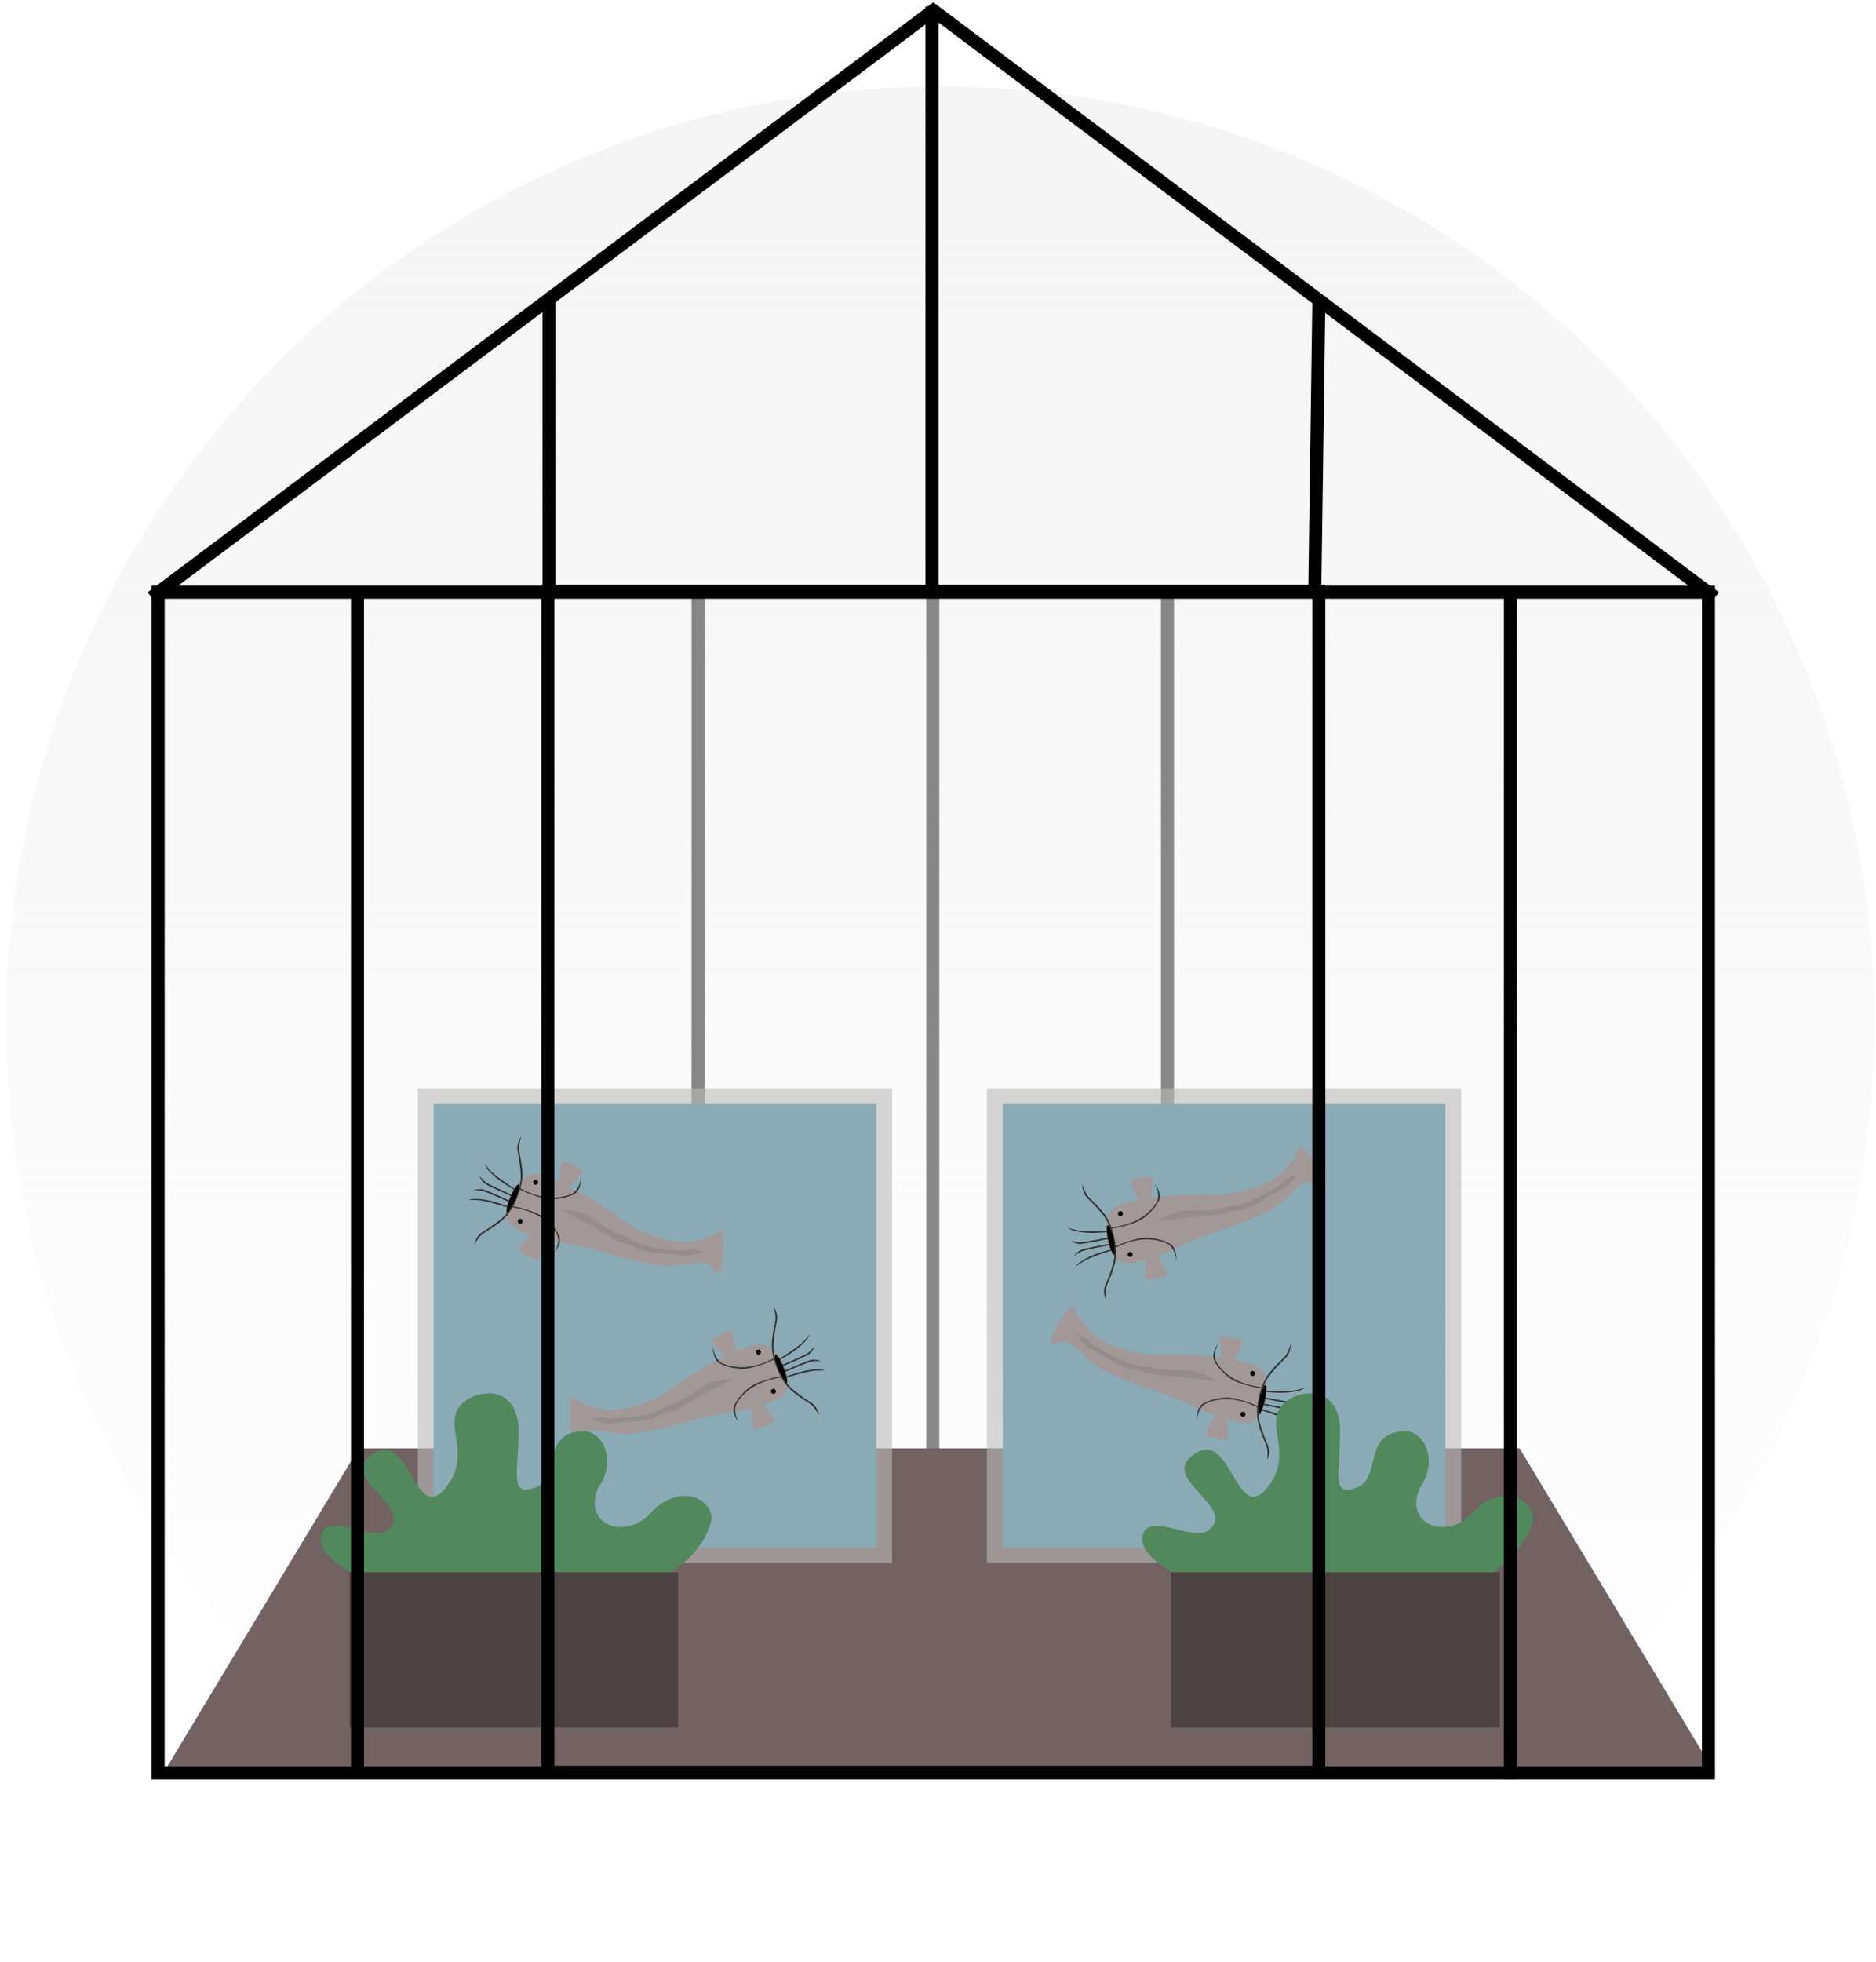 <svg width="288" height="301" viewBox="0 0 288 301" fill="none" xmlns="http://www.w3.org/2000/svg">
<ellipse cx="144.36" cy="156.79" rx="143.423" ry="143.529" fill="url(#paint0_linear_64_4)" fill-opacity="0.66"/>
<line x1="143.198" y1="89.802" x2="143.198" y2="223.955" stroke="#878787" stroke-width="2"/>
<line x1="179.234" y1="89.802" x2="179.234" y2="223.955" stroke="#878787" stroke-width="2"/>
<line x1="107.162" y1="91.245" x2="107.162" y2="223.955" stroke="#878787" stroke-width="2"/>
<path d="M55.079 222.204H233.279L263.279 272.041H25.079L55.079 222.204Z" fill="#726262"/>
<rect x="66.558" y="169.393" width="67.964" height="68.014" fill="#4194AE"/>
<rect x="64.13" y="166.964" width="72.818" height="72.872" fill="#BABABA" fill-opacity="0.6"/>
<rect x="153.939" y="169.393" width="67.964" height="68.014" fill="#4194AE"/>
<rect x="151.512" y="166.964" width="72.818" height="72.872" fill="#BABABA" fill-opacity="0.6"/>
<path d="M186.213 183.286C189.596 183.453 193.492 181.974 195.017 181.215C197.763 179.442 198.481 178.027 199.667 175.606C201.479 177.845 204.521 182.154 202.188 181.486C199.271 180.65 198.783 183.416 195.361 185.419C191.94 187.423 186.014 189.154 183.696 190.092C181.378 191.03 178.047 192.977 173.815 193.781C169.584 194.584 168.916 187.424 170.742 185.593C172.568 183.762 181.983 183.078 186.213 183.286Z" fill="#A39898"/>
<ellipse rx="0.379" ry="0.379" transform="matrix(0.227 -0.974 0.974 0.227 173.5 192.465)" fill="black"/>
<ellipse rx="0.379" ry="0.379" transform="matrix(0.227 -0.974 0.974 0.227 172.002 186.201)" fill="black"/>
<path d="M175.333 189.935C174.174 190.1 172.112 190.74 171.22 191.232L171.259 191.397C172.894 190.611 175.839 189.43 178.965 190.704C180.244 191.225 180.485 192.64 180.589 193.417C180.623 192.828 180.518 191.517 179.833 190.984C178.977 190.318 176.781 189.728 175.333 189.935Z" fill="#333232"/>
<path d="M174.756 187.349C173.692 187.836 171.611 188.412 170.594 188.48L170.538 188.32C172.338 188.098 175.455 187.501 177.398 184.739C178.193 183.61 177.631 182.288 177.299 181.578C177.645 182.055 178.265 183.216 177.977 184.034C177.617 185.058 176.087 186.741 174.756 187.349Z" fill="#333232"/>
<path d="M166.333 193.518C167.206 192.975 169.545 192.192 170.605 191.868L170.566 191.704C166.876 192.586 165.407 193.821 165.133 194.328C165.169 194.284 165.459 194.062 166.333 193.518Z" fill="#333232"/>
<path d="M165.352 188.744C166.357 188.963 168.823 188.915 169.93 188.864L169.948 189.032C166.176 189.439 164.378 188.769 163.95 188.383C163.998 188.412 164.347 188.525 165.352 188.744Z" fill="#333232"/>
<path d="M165.943 191.788C166.465 191.553 169.074 191.067 170.276 190.849L170.33 191.009C169.1 191.249 166.526 191.776 166.073 191.959C165.62 192.142 165.102 192.541 164.9 192.717C165.031 192.505 165.422 192.023 165.943 191.788Z" fill="#333232"/>
<path d="M165.943 191.788C166.465 191.553 169.074 191.067 170.276 190.849L170.33 191.009C169.1 191.249 166.526 191.776 166.073 191.959C165.62 192.142 165.102 192.541 164.9 192.717C165.031 192.505 165.422 192.023 165.943 191.788Z" fill="#333232"/>
<path d="M165.74 190.826C166.311 190.848 168.912 190.321 170.109 190.073L170.099 189.904C168.868 190.142 166.285 190.619 165.796 190.619C165.308 190.619 164.678 190.443 164.425 190.356C164.625 190.503 165.169 190.803 165.74 190.826Z" fill="#333232"/>
<path d="M165.74 190.826C166.311 190.848 168.912 190.321 170.109 190.073L170.099 189.904C168.868 190.142 166.285 190.619 165.796 190.619C165.308 190.619 164.678 190.443 164.425 190.356C164.625 190.503 165.169 190.803 165.74 190.826Z" fill="#333232"/>
<ellipse rx="2.35" ry="0.454" transform="matrix(-0.227 -0.974 0.974 -0.227 170.593 190.273)" fill="black"/>
<path d="M171.302 192.886C171.437 191.237 171.075 189.85 170.877 189.363C170.981 190.14 171.169 191.921 171.081 192.835C170.97 193.977 170.16 196.123 169.681 197.178C169.298 198.023 169.583 199.049 169.773 199.457C169.738 199.163 169.69 198.41 169.782 197.747C169.897 196.917 171.133 194.949 171.302 192.886Z" fill="#333232"/>
<path d="M170.122 187.17C170.887 188.638 171.092 190.056 171.099 190.582C170.893 189.826 170.374 188.111 169.938 187.304C169.393 186.295 167.813 184.632 166.962 183.845C166.281 183.216 166.145 182.159 166.163 181.71C166.244 181.994 166.492 182.707 166.835 183.282C167.263 184.002 169.166 185.336 170.122 187.17Z" fill="#333232"/>
<path d="M173.738 181.079C173.406 181.437 174.406 183.336 174.947 184.24C175.316 184.326 176.141 184.394 176.487 183.977C176.833 183.559 176.949 181.542 176.964 180.586C176.027 180.601 174.07 180.721 173.738 181.079Z" fill="#A39898"/>
<path d="M173.738 181.079C173.406 181.437 174.406 183.336 174.947 184.24C175.316 184.326 176.141 184.394 176.487 183.977C176.833 183.559 176.949 181.542 176.964 180.586C176.027 180.601 174.07 180.721 173.738 181.079Z" fill="#A39898"/>
<path d="M175.97 196.254C175.543 196.016 175.905 193.901 176.139 192.873C176.463 192.677 177.225 192.357 177.684 192.647C178.142 192.936 178.879 194.818 179.189 195.723C178.294 195.999 176.397 196.492 175.97 196.254Z" fill="#A39898"/>
<path d="M175.97 196.254C175.543 196.016 175.905 193.901 176.139 192.873C176.463 192.677 177.225 192.357 177.684 192.647C178.142 192.936 178.879 194.818 179.189 195.723C178.294 195.999 176.397 196.492 175.97 196.254Z" fill="#A39898"/>
<path d="M181.692 185.75C180.533 185.727 178.45 186.85 177.552 187.414C178.312 187.333 180.227 187.11 181.817 186.862C183.803 186.552 185.252 186.58 186.662 186.445C188.072 186.31 189.708 185.531 190.451 185.627C191.195 185.723 193.835 184.251 194.659 183.67C195.484 183.089 196.761 182.536 197.193 182.327C197.538 182.16 198.643 180.81 199.153 180.155C198.576 180.33 197.348 180.802 197.051 181.289C196.68 181.898 193.373 183.602 191.827 184.324C190.28 185.046 187.494 185.17 186.901 185.418C186.307 185.666 183.141 185.779 181.692 185.75Z" fill="#938D8D"/>
<path d="M95.541 187.168C98.216 189.247 102.255 190.274 103.94 190.527C107.205 190.653 108.605 189.907 110.965 188.605C111.165 191.479 111.183 196.755 109.656 194.867C107.747 192.508 105.76 194.492 101.809 194.168C97.857 193.844 92.012 191.859 89.575 191.296C87.138 190.733 83.294 190.414 79.368 188.642C75.442 186.87 79.003 180.623 81.549 180.173C84.095 179.722 92.197 184.568 95.541 187.168Z" fill="#A39898"/>
<ellipse rx="0.379" ry="0.379" transform="matrix(0.745 -0.668 0.667 0.745 79.866 187.38)" fill="black"/>
<ellipse rx="0.379" ry="0.379" transform="matrix(0.745 -0.668 0.667 0.745 82.233 181.391)" fill="black"/>
<path d="M82.819 186.362C81.775 185.832 79.719 185.172 78.706 185.062L78.643 185.22C80.433 185.515 83.522 186.239 85.352 189.078C86.1 190.239 85.485 191.536 85.125 192.232C85.49 191.769 86.156 190.636 85.902 189.806C85.583 188.768 84.123 187.024 82.819 186.362Z" fill="#333232"/>
<path d="M83.829 183.914C82.678 183.701 80.644 182.977 79.772 182.449L79.818 182.286C81.419 183.138 84.314 184.438 87.489 183.294C88.788 182.825 89.086 181.421 89.222 180.649C89.232 181.239 89.074 182.544 88.368 183.049C87.486 183.68 85.267 184.18 83.829 183.914Z" fill="#333232"/>
<path d="M73.393 184.126C74.42 184.183 76.784 184.885 77.838 185.229L77.901 185.071C74.373 183.675 72.461 183.842 71.946 184.1C72.001 184.086 72.366 184.07 73.393 184.126Z" fill="#333232"/>
<path d="M75.328 179.653C76.026 180.41 78.073 181.787 79.009 182.381L78.927 182.529C75.605 180.696 74.516 179.115 74.387 178.553C74.41 178.605 74.631 178.897 75.328 179.653Z" fill="#333232"/>
<path d="M74.067 182.486C74.628 182.593 77.044 183.693 78.153 184.204L78.106 184.367C76.961 183.857 74.551 182.811 74.075 182.7C73.599 182.59 72.946 182.619 72.679 182.647C72.908 182.549 73.505 182.379 74.067 182.486Z" fill="#333232"/>
<path d="M74.067 182.486C74.628 182.593 77.044 183.693 78.153 184.204L78.106 184.367C76.961 183.857 74.551 182.811 74.075 182.7C73.599 182.59 72.946 182.619 72.679 182.647C72.908 182.549 73.505 182.379 74.067 182.486Z" fill="#333232"/>
<path d="M74.452 181.581C74.907 181.928 77.34 182.989 78.461 183.474L78.551 183.33C77.406 182.818 75.017 181.725 74.617 181.444C74.217 181.163 73.802 180.658 73.644 180.441C73.724 180.676 73.997 181.235 74.452 181.581Z" fill="#333232"/>
<path d="M74.452 181.581C74.907 181.928 77.34 182.989 78.461 183.474L78.551 183.33C77.406 182.818 75.017 181.725 74.617 181.444C74.217 181.163 73.802 180.658 73.644 180.441C73.724 180.676 73.997 181.235 74.452 181.581Z" fill="#333232"/>
<ellipse rx="2.349" ry="0.455" transform="matrix(0.373 -0.928 0.927 0.374 78.744 183.916)" fill="black"/>
<path d="M77.824 186.463C78.881 185.19 79.38 183.847 79.498 183.334C79.138 184.03 78.269 185.596 77.673 186.294C76.928 187.165 75.033 188.457 74.035 189.046C73.237 189.518 72.881 190.522 72.803 190.965C72.943 190.704 73.336 190.06 73.792 189.57C74.362 188.957 76.503 188.055 77.824 186.463Z" fill="#333232"/>
<path d="M80.137 181.105C79.921 182.746 79.275 184.025 78.979 184.459C79.245 183.722 79.804 182.02 79.91 181.108C80.043 179.969 79.703 177.7 79.457 176.567C79.261 175.661 79.756 174.717 80.028 174.359C79.931 174.639 79.726 175.365 79.676 176.033C79.614 176.868 80.407 179.053 80.137 181.105Z" fill="#333232"/>
<path d="M86.592 178.195C86.115 178.297 85.844 180.426 85.768 181.478C86.021 181.76 86.657 182.289 87.18 182.146C87.703 182.002 88.956 180.418 89.517 179.643C88.741 179.118 87.07 178.092 86.592 178.195Z" fill="#A39898"/>
<path d="M86.592 178.195C86.115 178.297 85.844 180.426 85.768 181.478C86.021 181.76 86.657 182.289 87.18 182.146C87.703 182.002 88.956 180.418 89.517 179.643C88.741 179.118 87.07 178.092 86.592 178.195Z" fill="#A39898"/>
<path d="M79.715 191.902C79.502 191.462 81.011 189.938 81.793 189.231C82.171 189.257 82.979 189.433 83.188 189.933C83.397 190.433 82.921 192.397 82.656 193.316C81.765 193.028 79.928 192.342 79.715 191.902Z" fill="#A39898"/>
<path d="M79.715 191.902C79.502 191.462 81.011 189.938 81.793 189.231C82.171 189.257 82.979 189.433 83.188 189.933C83.397 190.433 82.921 192.397 82.656 193.316C81.765 193.028 79.928 192.342 79.715 191.902Z" fill="#A39898"/>
<path d="M90.425 186.59C89.489 185.906 87.139 185.628 86.08 185.575C86.748 185.945 88.445 186.862 89.889 187.571C91.694 188.458 92.864 189.314 94.096 190.012C95.328 190.711 97.115 191.014 97.668 191.519C98.222 192.025 101.229 192.335 102.237 192.333C103.246 192.33 104.609 192.611 105.082 192.688C105.46 192.75 107.141 192.278 107.934 192.035C107.361 191.847 106.085 191.528 105.562 191.757C104.908 192.042 101.223 191.539 99.542 191.242C97.862 190.945 95.509 189.447 94.881 189.309C94.252 189.171 91.595 187.445 90.425 186.59Z" fill="#938D8D"/>
<path d="M178.101 207.809C174.717 207.975 170.821 206.497 169.296 205.737C166.551 203.965 165.833 202.55 164.647 200.129C162.834 202.367 159.792 206.677 162.126 206.008C165.043 205.173 165.53 207.938 168.952 209.942C172.374 211.946 178.299 213.677 180.618 214.615C182.936 215.553 186.267 217.5 190.498 218.303C194.73 219.106 195.398 211.947 193.572 210.116C191.746 208.285 182.331 207.601 178.101 207.809Z" fill="#A39898"/>
<ellipse rx="0.379" ry="0.379" transform="matrix(-0.227 -0.974 -0.974 0.227 190.814 216.987)" fill="black"/>
<ellipse rx="0.379" ry="0.379" transform="matrix(-0.227 -0.974 -0.974 0.227 192.312 210.723)" fill="black"/>
<path d="M188.981 214.457C190.139 214.623 192.202 215.263 193.094 215.755L193.054 215.92C191.42 215.134 188.475 213.953 185.349 215.226C184.07 215.747 183.829 217.163 183.724 217.939C183.691 217.35 183.796 216.04 184.481 215.507C185.337 214.84 187.533 214.25 188.981 214.457Z" fill="#333232"/>
<path d="M189.557 211.872C190.622 212.359 192.703 212.934 193.72 213.002L193.776 212.842C191.975 212.621 188.859 212.023 186.916 209.262C186.121 208.132 186.683 206.811 187.014 206.1C186.668 206.578 186.048 207.738 186.337 208.557C186.697 209.581 188.227 211.264 189.557 211.872Z" fill="#333232"/>
<path d="M197.981 218.041C197.108 217.497 194.769 216.714 193.708 216.391L193.748 216.226C197.438 217.109 198.907 218.344 199.181 218.85C199.145 218.807 198.854 218.584 197.981 218.041Z" fill="#333232"/>
<path d="M198.962 213.266C197.957 213.485 195.491 213.438 194.384 213.386L194.365 213.555C198.137 213.962 199.936 213.292 200.364 212.906C200.315 212.935 199.967 213.047 198.962 213.266Z" fill="#333232"/>
<path d="M198.37 216.311C197.849 216.076 195.24 215.59 194.038 215.371L193.983 215.532C195.214 215.772 197.788 216.299 198.241 216.482C198.694 216.665 199.211 217.063 199.414 217.24C199.283 217.028 198.892 216.546 198.37 216.311Z" fill="#333232"/>
<path d="M198.37 216.311C197.849 216.076 195.24 215.59 194.038 215.371L193.983 215.532C195.214 215.772 197.788 216.299 198.241 216.482C198.694 216.665 199.211 217.063 199.414 217.24C199.283 217.028 198.892 216.546 198.37 216.311Z" fill="#333232"/>
<path d="M198.574 215.348C198.002 215.371 195.401 214.843 194.205 214.595L194.215 214.426C195.445 214.664 198.029 215.141 198.517 215.141C199.006 215.141 199.635 214.966 199.889 214.878C199.689 215.025 199.145 215.326 198.574 215.348Z" fill="#333232"/>
<path d="M198.574 215.348C198.002 215.371 195.401 214.843 194.205 214.595L194.215 214.426C195.445 214.664 198.029 215.141 198.517 215.141C199.006 215.141 199.635 214.966 199.889 214.878C199.689 215.025 199.145 215.326 198.574 215.348Z" fill="#333232"/>
<ellipse rx="2.35" ry="0.454" transform="matrix(0.227 -0.974 -0.974 -0.227 193.72 214.795)" fill="black"/>
<path d="M193.012 217.409C192.877 215.759 193.239 214.373 193.437 213.885C193.332 214.662 193.145 216.444 193.233 217.357C193.343 218.499 194.154 220.645 194.633 221.701C195.016 222.546 194.731 223.572 194.541 223.98C194.576 223.686 194.624 222.933 194.532 222.269C194.417 221.44 193.18 219.471 193.012 217.409Z" fill="#333232"/>
<path d="M194.192 211.693C193.427 213.161 193.222 214.579 193.215 215.105C193.42 214.348 193.94 212.634 194.376 211.827C194.92 210.817 196.5 209.155 197.351 208.368C198.032 207.738 198.168 206.682 198.151 206.232C198.07 206.517 197.821 207.229 197.479 207.805C197.051 208.524 195.148 209.858 194.192 211.693Z" fill="#333232"/>
<path d="M190.576 205.602C190.908 205.96 189.908 207.858 189.366 208.763C188.997 208.849 188.173 208.917 187.827 208.499C187.481 208.082 187.365 206.065 187.35 205.109C188.286 205.124 190.243 205.243 190.576 205.602Z" fill="#A39898"/>
<path d="M190.576 205.602C190.908 205.96 189.908 207.858 189.366 208.763C188.997 208.849 188.173 208.917 187.827 208.499C187.481 208.082 187.365 206.065 187.35 205.109C188.286 205.124 190.243 205.243 190.576 205.602Z" fill="#A39898"/>
<path d="M188.344 220.777C188.771 220.539 188.409 218.424 188.175 217.396C187.851 217.2 187.088 216.88 186.63 217.169C186.172 217.459 185.435 219.341 185.124 220.245C186.02 220.521 187.917 221.014 188.344 220.777Z" fill="#A39898"/>
<path d="M188.344 220.777C188.771 220.539 188.409 218.424 188.175 217.396C187.851 217.2 187.088 216.88 186.63 217.169C186.172 217.459 185.435 219.341 185.124 220.245C186.02 220.521 187.917 221.014 188.344 220.777Z" fill="#A39898"/>
<path d="M182.622 210.273C183.78 210.25 185.864 211.373 186.761 211.937C186.002 211.856 184.087 211.632 182.497 211.384C180.51 211.074 179.062 211.103 177.652 210.967C176.242 210.832 174.606 210.054 173.862 210.15C173.119 210.246 170.479 208.773 169.654 208.192C168.83 207.611 167.553 207.059 167.121 206.85C166.776 206.683 165.67 205.332 165.161 204.678C165.738 204.853 166.965 205.324 167.263 205.812C167.634 206.421 170.941 208.125 172.487 208.847C174.034 209.569 176.819 209.692 177.413 209.941C178.007 210.189 181.173 210.301 182.622 210.273Z" fill="#938D8D"/>
<path d="M103.058 213.058C100.357 215.104 96.306 216.081 94.619 216.314C91.352 216.399 89.962 215.636 87.618 214.305C87.382 217.176 87.299 222.452 88.85 220.583C90.787 218.247 92.749 220.256 96.705 219.981C100.66 219.705 106.529 217.792 108.973 217.259C111.416 216.726 115.264 216.455 119.212 214.731C123.159 213.007 119.675 206.717 117.135 206.235C114.595 205.753 106.433 210.5 103.058 213.058Z" fill="#A39898"/>
<ellipse rx="0.379" ry="0.379" transform="matrix(-0.736 -0.677 -0.676 0.737 118.729 213.463)" fill="black"/>
<ellipse rx="0.379" ry="0.379" transform="matrix(-0.736 -0.677 -0.676 0.737 116.436 207.445)" fill="black"/>
<path d="M115.789 212.408C116.839 211.892 118.903 211.256 119.918 211.16L119.978 211.318C118.185 211.591 115.087 212.277 113.223 215.093C112.46 216.245 113.059 217.55 113.411 218.25C113.051 217.783 112.399 216.641 112.664 215.814C112.995 214.781 114.476 213.054 115.789 212.408Z" fill="#333232"/>
<path d="M114.809 209.948C115.962 209.749 118.005 209.051 118.883 208.533L118.839 208.369C117.228 209.202 114.317 210.467 111.156 209.283C109.863 208.799 109.582 207.39 109.456 206.617C109.439 207.207 109.581 208.514 110.281 209.028C111.155 209.669 113.367 210.196 114.809 209.948Z" fill="#333232"/>
<path d="M125.242 210.289C124.214 210.333 121.841 211.006 120.783 211.337L120.723 211.179C124.268 209.826 126.177 210.017 126.689 210.281C126.634 210.265 126.269 210.245 125.242 210.289Z" fill="#333232"/>
<path d="M123.361 205.792C122.655 206.54 120.591 207.892 119.647 208.475L119.727 208.624C123.072 206.832 124.18 205.264 124.316 204.704C124.292 204.755 124.068 205.045 123.361 205.792Z" fill="#333232"/>
<path d="M124.588 208.641C124.025 208.741 121.596 209.811 120.48 210.309L120.526 210.472C121.677 209.976 124.1 208.959 124.577 208.855C125.054 208.751 125.707 208.788 125.973 208.819C125.746 208.718 125.151 208.541 124.588 208.641Z" fill="#333232"/>
<path d="M124.588 208.641C124.025 208.741 121.596 209.811 120.48 210.309L120.526 210.472C121.677 209.976 124.1 208.959 124.577 208.855C125.054 208.751 125.707 208.788 125.973 208.819C125.746 208.718 125.151 208.541 124.588 208.641Z" fill="#333232"/>
<path d="M124.214 207.731C123.754 208.072 121.309 209.104 120.181 209.574L120.094 209.429C121.245 208.931 123.647 207.867 124.05 207.592C124.454 207.316 124.875 206.816 125.035 206.6C124.953 206.835 124.673 207.39 124.214 207.731Z" fill="#333232"/>
<path d="M124.214 207.731C123.754 208.072 121.309 209.104 120.181 209.574L120.094 209.429C121.245 208.931 123.647 207.867 124.05 207.592C124.454 207.316 124.875 206.816 125.035 206.6C124.953 206.835 124.673 207.39 124.214 207.731Z" fill="#333232"/>
<ellipse rx="2.349" ry="0.455" transform="matrix(-0.362 -0.933 -0.932 0.362 119.894 210.013)" fill="black"/>
<path d="M120.782 212.571C119.741 211.285 119.258 209.936 119.147 209.422C119.498 210.122 120.348 211.699 120.936 212.404C121.67 213.284 123.549 214.599 124.539 215.201C125.332 215.682 125.675 216.69 125.747 217.134C125.611 216.872 125.226 216.223 124.776 215.727C124.213 215.107 122.083 214.179 120.782 212.571Z" fill="#333232"/>
<path d="M118.535 207.185C118.731 208.828 119.361 210.115 119.651 210.553C119.395 209.813 118.857 208.104 118.762 207.191C118.643 206.05 119.011 203.786 119.27 202.656C119.478 201.752 118.995 200.803 118.727 200.441C118.82 200.722 119.017 201.45 119.058 202.119C119.11 202.955 118.29 205.13 118.535 207.185Z" fill="#333232"/>
<path d="M112.116 204.195C112.592 204.304 112.837 206.436 112.899 207.488C112.643 207.767 112.001 208.288 111.48 208.139C110.959 207.989 109.725 206.39 109.174 205.608C109.956 205.092 111.64 204.087 112.116 204.195Z" fill="#A39898"/>
<path d="M112.116 204.195C112.592 204.304 112.837 206.436 112.899 207.488C112.643 207.767 112.001 208.288 111.48 208.139C110.959 207.989 109.725 206.39 109.174 205.608C109.956 205.092 111.64 204.087 112.116 204.195Z" fill="#A39898"/>
<path d="M118.824 217.987C119.043 217.549 117.552 216.007 116.779 215.29C116.401 215.311 115.591 215.477 115.376 215.975C115.16 216.473 115.613 218.442 115.866 219.364C116.761 219.087 118.606 218.424 118.824 217.987Z" fill="#A39898"/>
<path d="M118.824 217.987C119.043 217.549 117.552 216.007 116.779 215.29C116.401 215.311 115.591 215.477 115.376 215.975C115.16 216.473 115.613 218.442 115.866 219.364C116.761 219.087 118.606 218.424 118.824 217.987Z" fill="#A39898"/>
<path d="M108.18 212.543C109.124 211.87 111.478 211.622 112.537 211.581C111.865 211.943 110.157 212.839 108.704 213.531C106.889 214.396 105.708 215.236 104.468 215.92C103.227 216.604 101.437 216.884 100.877 217.383C100.317 217.881 97.307 218.155 96.299 218.14C95.29 218.125 93.924 218.389 93.45 218.46C93.07 218.517 91.396 218.025 90.606 217.772C91.181 217.591 92.461 217.288 92.981 217.523C93.631 217.817 97.322 217.358 99.007 217.082C100.691 216.806 103.061 215.337 103.692 215.207C104.322 215.077 107 213.383 108.18 212.543Z" fill="#938D8D"/>
<path d="M49.33 235.462C48.176 239.212 56.897 243.155 60.14 243.756H93.654C105.185 243.756 109.87 234.38 109.149 232.216C108.068 228.97 103.384 228.249 99.78 232.216C96.072 236.298 89.33 234.019 91.852 228.249C94.735 224.282 92.573 219.594 89.69 219.594C82.919 219.594 86.086 226.806 82.122 228.249C78.159 229.692 79.6 226.085 79.6 219.594C79.6 213.103 74.555 213.103 72.032 214.545C66.704 217.592 73.113 222.479 68.429 228.249C63.744 234.019 62.898 219.731 57.618 222.84C51.492 226.446 62.303 230.413 60.14 234.019C57.978 237.625 50.549 231.495 49.33 235.462Z" fill="#51895C"/>
<path d="M175.455 235.462C174.302 239.212 183.023 243.155 186.266 243.756H219.78C231.311 243.756 235.996 234.38 235.275 232.216C234.194 228.97 229.51 228.249 225.906 232.216C222.198 236.298 215.456 234.019 217.978 228.249C220.861 224.282 218.699 219.594 215.816 219.594C209.045 219.594 212.212 226.806 208.248 228.249C204.284 229.692 205.726 226.085 205.726 219.594C205.726 213.103 200.681 213.103 198.158 214.545C192.83 217.592 199.239 222.479 194.555 228.249C189.87 234.019 189.024 219.731 183.744 222.84C177.618 226.446 188.429 230.413 186.266 234.019C184.104 237.625 176.675 231.495 175.455 235.462Z" fill="#51895C"/>
<rect x="53.654" y="241.232" width="50.45" height="23.801" fill="#4D4242"/>
<rect x="179.78" y="241.232" width="50.45" height="23.801" fill="#4D4242"/>
<rect x="24.279" y="90.865" width="238" height="181.135" stroke="black" stroke-width="2"/>
<rect x="84.099" y="90.714" width="118.36" height="181.198" stroke="black" stroke-width="2"/>
<path d="M263.279 91.667L143.279 1.6L23.279 91.667" stroke="black" stroke-width="2"/>
<line x1="143.079" y1="1" x2="143.079" y2="89.865" stroke="black" stroke-width="2"/>
<line x1="84.279" y1="45.433" x2="84.279" y2="90.466" stroke="black" stroke-width="2"/>
<line y1="-1" x2="44.437" y2="-1" transform="matrix(-0.014 1 -1 -0.014 201.479 45.433)" stroke="black" stroke-width="2"/>
<line x1="54.88" y1="91.066" x2="54.88" y2="272.4" stroke="black" stroke-width="2"/>
<line x1="231.879" y1="91.666" x2="231.879" y2="273" stroke="black" stroke-width="2"/>
<defs>
<linearGradient id="paint0_linear_64_4" x1="144.36" y1="13.261" x2="144.36" y2="300.319" gradientUnits="userSpaceOnUse">
<stop stop-color="#F1EFEF"/>
<stop offset="1" stop-color="#F1EFEF" stop-opacity="0"/>
</linearGradient>
</defs>
</svg>
